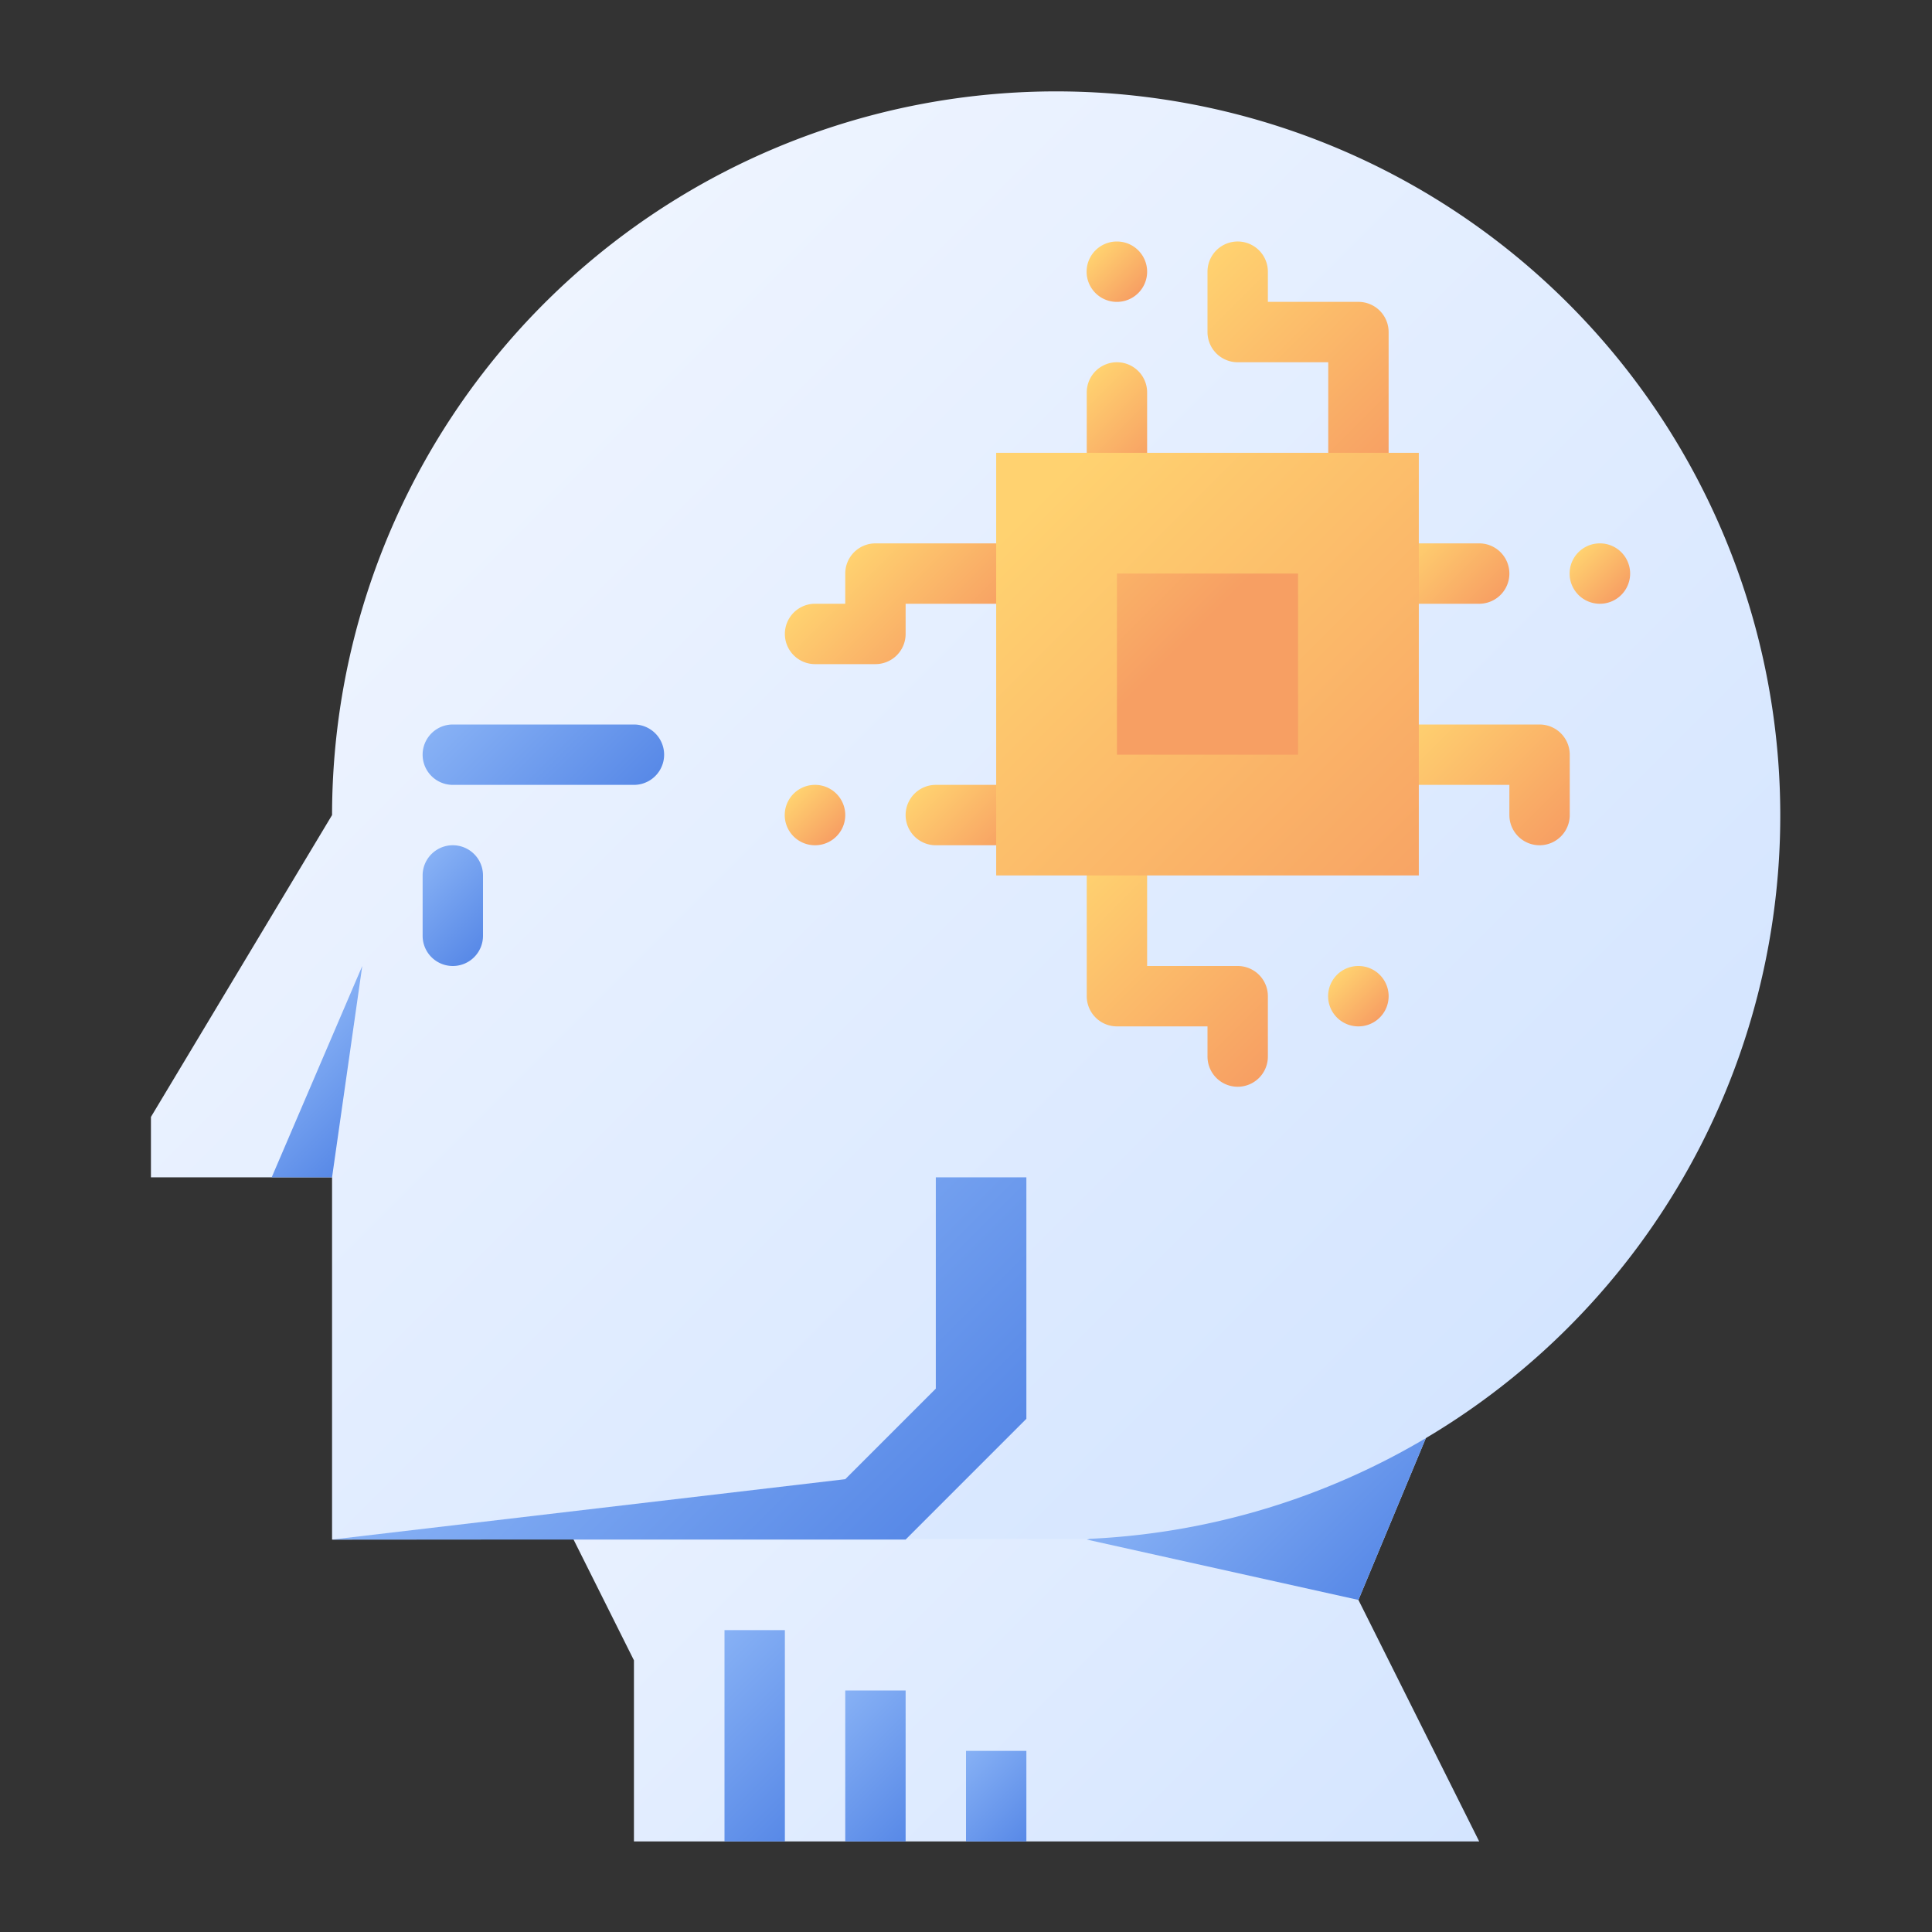 <?xml version="1.0" ?><svg viewBox="0 0 64 64" xmlns="http://www.w3.org/2000/svg" xmlns:xlink="http://www.w3.org/1999/xlink"><rect x="0" y="0" width="64" height="64" fill="#333333" stroke="none"/><defs><linearGradient gradientUnits="userSpaceOnUse" id="linear-gradient" x1="21.25" x2="47.25" y1="36.75" y2="62.75"><stop offset="0" stop-color="#eef4ff"/><stop offset="1" stop-color="#d4e5ff"/></linearGradient><linearGradient gradientUnits="userSpaceOnUse" id="linear-gradient-2" x1="39.648" x2="45.148" y1="47.352" y2="52.852"><stop offset="0" stop-color="#87b1f5"/><stop offset="1" stop-color="#5889e7"/></linearGradient><linearGradient id="linear-gradient-3" x1="22.75" x2="27.25" xlink:href="#linear-gradient-2" y1="55.25" y2="59.75"/><linearGradient id="linear-gradient-4" x1="27.25" x2="30.75" xlink:href="#linear-gradient-2" y1="56.75" y2="60.25"/><linearGradient id="linear-gradient-5" x1="31.75" x2="34.25" xlink:href="#linear-gradient-2" y1="58.25" y2="60.75"/><linearGradient id="linear-gradient-6" x1="14.504" x2="48.439" xlink:href="#linear-gradient" y1="13.558" y2="47.493"/><linearGradient id="linear-gradient-7" x1="19.75" x2="29.25" xlink:href="#linear-gradient-2" y1="42.25" y2="51.75"/><linearGradient id="linear-gradient-8" x1="9.5" x2="12.5" xlink:href="#linear-gradient-2" y1="34.5" y2="37.5"/><linearGradient id="linear-gradient-9" x1="15.793" x2="20.207" xlink:href="#linear-gradient-2" y1="22.793" y2="27.207"/><linearGradient id="linear-gradient-10" x1="13.793" x2="16.207" xlink:href="#linear-gradient-2" y1="28.793" y2="31.207"/><linearGradient gradientUnits="userSpaceOnUse" id="linear-gradient-11" x1="35.793" x2="38.207" y1="12.793" y2="15.207"><stop offset="0" stop-color="#ffd270"/><stop offset="1" stop-color="#f79f63"/></linearGradient><linearGradient id="linear-gradient-12" x1="35.293" x2="41.707" xlink:href="#linear-gradient-11" y1="29.293" y2="35.707"/><linearGradient id="linear-gradient-13" x1="46.793" x2="49.207" xlink:href="#linear-gradient-11" y1="17.793" y2="20.207"/><linearGradient id="linear-gradient-14" x1="47.293" x2="51.707" xlink:href="#linear-gradient-11" y1="23.293" y2="27.707"/><linearGradient id="linear-gradient-15" x1="28.293" x2="31.707" xlink:href="#linear-gradient-11" y1="18.293" y2="21.707"/><linearGradient id="linear-gradient-16" x1="30.793" x2="33.207" xlink:href="#linear-gradient-11" y1="25.793" y2="28.207"/><linearGradient id="linear-gradient-17" x1="40.293" x2="46.707" xlink:href="#linear-gradient-11" y1="8.293" y2="14.707"/><linearGradient id="linear-gradient-18" x1="34.451" x2="48.451" xlink:href="#linear-gradient-11" y1="16.451" y2="30.451"/><linearGradient id="linear-gradient-19" x1="33.275" x2="39.275" xlink:href="#linear-gradient-11" y1="15.275" y2="21.275"/><linearGradient id="linear-gradient-20" x1="26.292" x2="27.708" xlink:href="#linear-gradient-11" y1="26.291" y2="27.707"/><linearGradient id="linear-gradient-21" x1="44.292" x2="45.708" xlink:href="#linear-gradient-11" y1="32.291" y2="33.707"/><linearGradient id="linear-gradient-22" x1="52.292" x2="53.708" xlink:href="#linear-gradient-11" y1="18.291" y2="19.707"/><linearGradient id="linear-gradient-23" x1="36.292" x2="37.708" xlink:href="#linear-gradient-11" y1="8.291" y2="9.707"/></defs><title/><g id="Icons"><g data-name="Artificial Intelligence" id="Artificial_Intelligence"><polygon points="50 41 45 53 49 61 21 61 21 55 15 43 50 41" style="fill:url(#linear-gradient)"/><polygon points="45 53 36 51 47.233 47.641 45 53" style="fill:url(#linear-gradient-2)"/><rect height="7" style="fill:url(#linear-gradient-3)" width="2" x="24" y="54"/><rect height="5" style="fill:url(#linear-gradient-4)" width="2" x="28" y="56"/><rect height="3" style="fill:url(#linear-gradient-5)" width="2" x="32" y="58"/><path d="M11,51V39H5V37l6-10A23.987,23.987,0,1,1,36,50.98Z" style="fill:url(#linear-gradient-6)"/><polygon points="31 39 31 46 28 49 11 51 30 51 34 47 34 39 31 39" style="fill:url(#linear-gradient-7)"/><polygon points="11 39 9 39 12 32 11 39" style="fill:url(#linear-gradient-8)"/><path d="M21,26H15a1,1,0,0,1,0-2h6a1,1,0,0,1,0,2Z" style="fill:url(#linear-gradient-9)"/><path d="M15,32a1,1,0,0,1-1-1V29a1,1,0,0,1,2,0v2A1,1,0,0,1,15,32Z" style="fill:url(#linear-gradient-10)"/><path d="M37,16a1,1,0,0,1-1-1V13a1,1,0,0,1,2,0v2A1,1,0,0,1,37,16Z" style="fill:url(#linear-gradient-11)"/><path d="M41,36a1,1,0,0,1-1-1V34H37a1,1,0,0,1-1-1V29a1,1,0,0,1,2,0v3h3a1,1,0,0,1,1,1v2A1,1,0,0,1,41,36Z" style="fill:url(#linear-gradient-12)"/><path d="M49,20H47a1,1,0,0,1,0-2h2a1,1,0,0,1,0,2Z" style="fill:url(#linear-gradient-13)"/><path d="M51,28a1,1,0,0,1-1-1V26H47a1,1,0,0,1,0-2h4a1,1,0,0,1,1,1v2A1,1,0,0,1,51,28Z" style="fill:url(#linear-gradient-14)"/><path d="M29,22H27a1,1,0,0,1,0-2h1V19a1,1,0,0,1,1-1h4a1,1,0,0,1,0,2H30v1A1,1,0,0,1,29,22Z" style="fill:url(#linear-gradient-15)"/><path d="M33,28H31a1,1,0,0,1,0-2h2a1,1,0,0,1,0,2Z" style="fill:url(#linear-gradient-16)"/><path d="M45,16a1,1,0,0,1-1-1V12H41a1,1,0,0,1-1-1V9a1,1,0,0,1,2,0v1h3a1,1,0,0,1,1,1v4A1,1,0,0,1,45,16Z" style="fill:url(#linear-gradient-17)"/><rect height="14" style="fill:url(#linear-gradient-18)" width="14" x="33" y="15"/><rect height="6" style="fill:url(#linear-gradient-19)" width="6" x="37" y="19"/><path d="M27,28a1,1,0,0,1-.009-2H27a1,1,0,0,1,0,2Z" style="fill:url(#linear-gradient-20)"/><path d="M45,34a1,1,0,0,1-.009-2H45a1,1,0,0,1,0,2Z" style="fill:url(#linear-gradient-21)"/><path d="M53,20a1,1,0,0,1-.009-2H53a1,1,0,0,1,0,2Z" style="fill:url(#linear-gradient-22)"/><path d="M37,10a1,1,0,0,1-.009-2H37a1,1,0,0,1,0,2Z" style="fill:url(#linear-gradient-23)"/></g></g></svg>